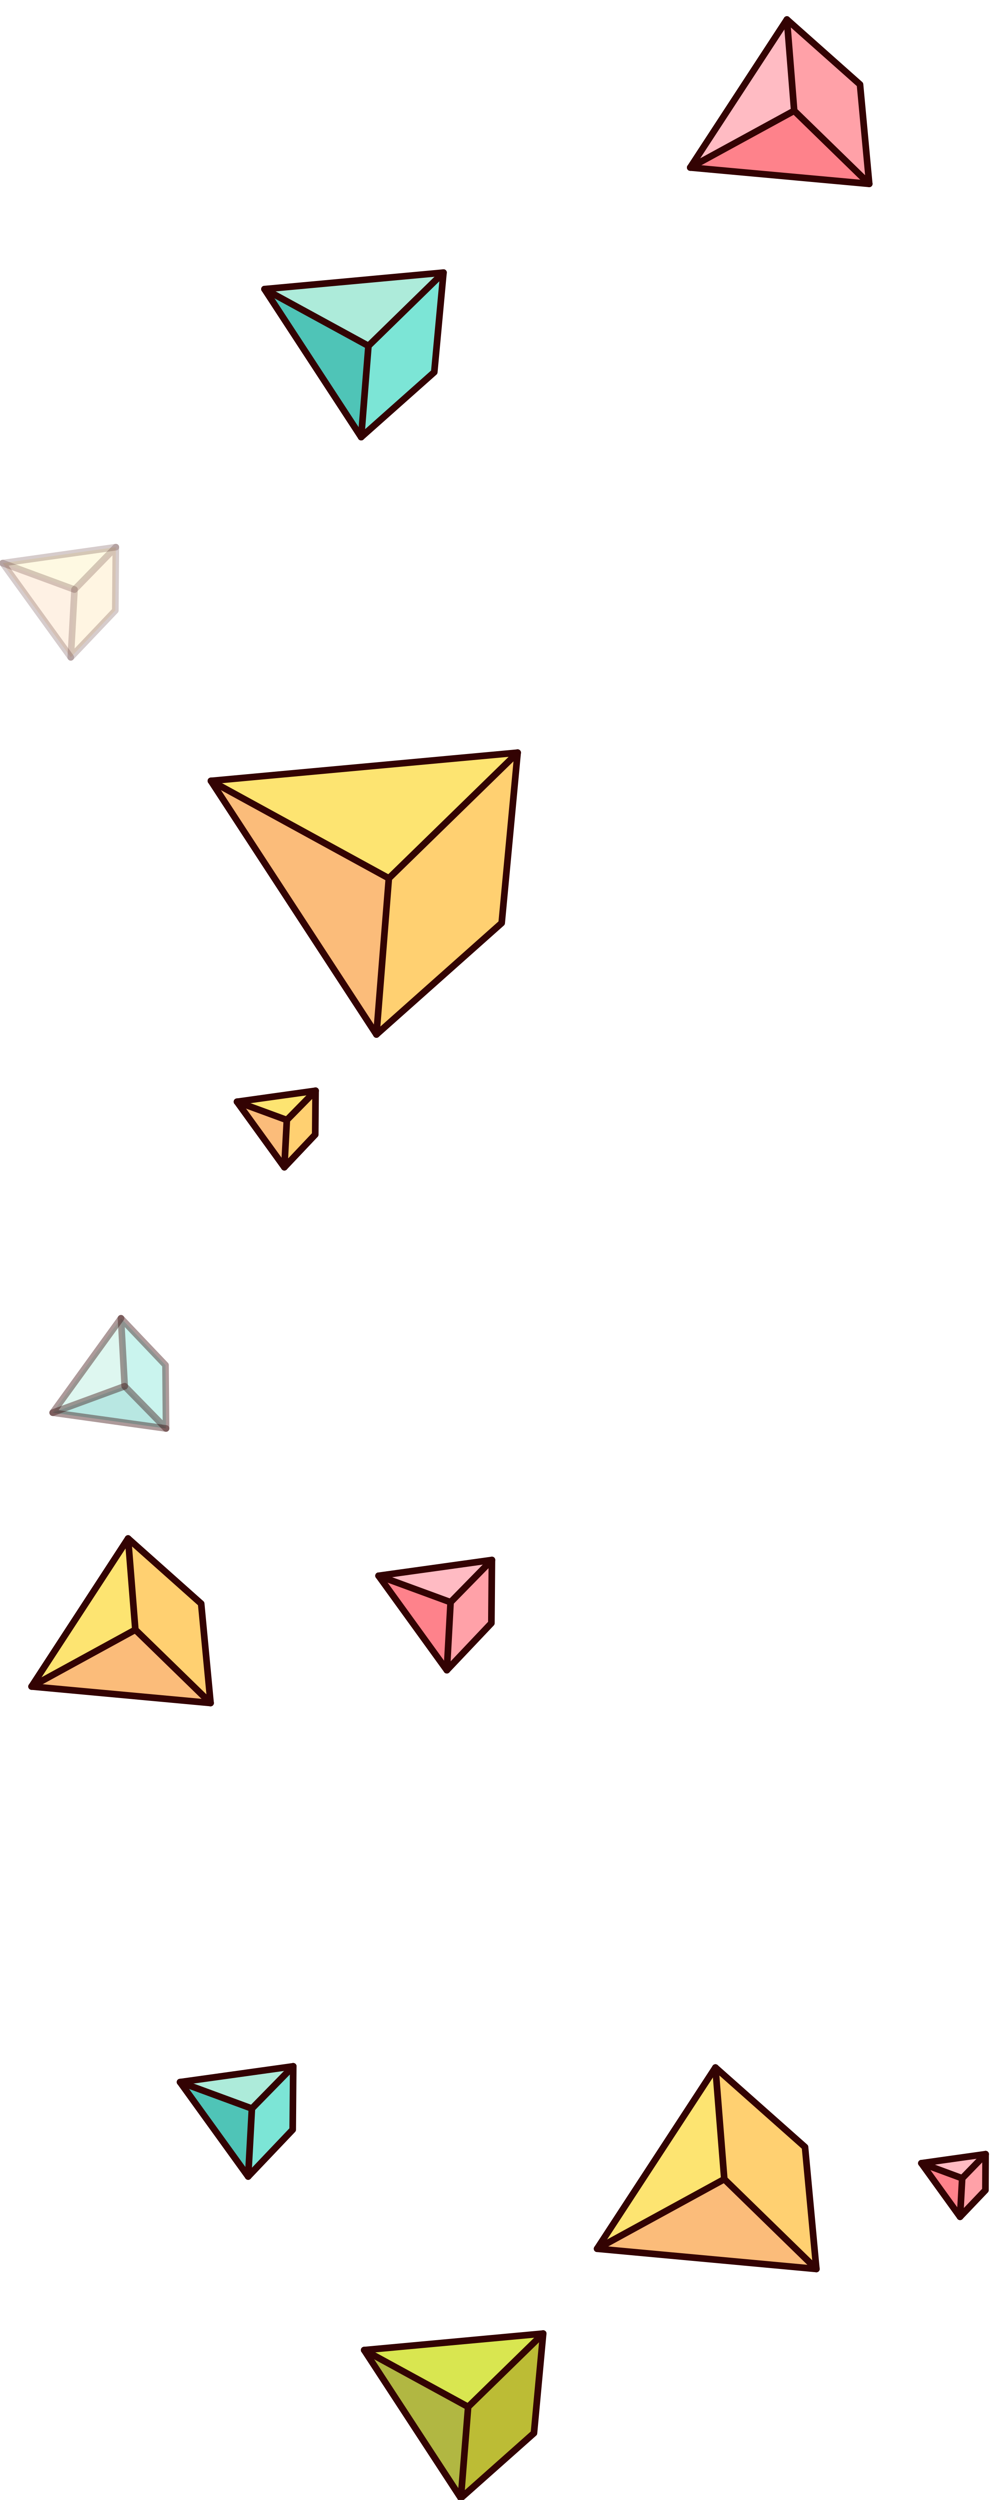 <?xml version="1.0" encoding="utf-8"?>
<!-- Generator: Adobe Illustrator 22.0.0, SVG Export Plug-In . SVG Version: 6.00 Build 0)  -->
<svg version="1.1" id="Layer_1" xmlns="http://www.w3.org/2000/svg" xmlns:xlink="http://www.w3.org/1999/xlink" x="0px" y="0px"
	 viewBox="0 0 567.1 1408.6" style="enable-background:new 0 0 567.1 1408.6;" xml:space="preserve">
<style type="text/css">
	.st0{fill:#B1B742;}
	.st1{fill:#D9E650;}
	.st2{fill:#BCBC35;}
	.st3{fill:none;stroke:#330303;stroke-width:3.743;stroke-linecap:round;stroke-linejoin:round;stroke-miterlimit:10;}
	.st4{fill:#ADEBDA;}
	.st5{fill:#4FC4B7;}
	.st6{fill:#7CE5D6;}
	.st7{fill:#FDE471;}
	.st8{fill:#FBBC7A;}
	.st9{fill:#FFD071;}
	.st10{fill:#FFBBC3;}
	.st11{fill:#FE828B;}
	.st12{fill:#FFA1A8;}
	.st13{opacity:0.4;fill:#4FC4B7;}
	.st14{opacity:0.4;fill:#ADEBDA;}
	.st15{opacity:0.4;fill:#7CE5D6;}
	.st16{opacity:0.4;fill:none;stroke:#330303;stroke-width:3.743;stroke-linecap:round;stroke-linejoin:round;stroke-miterlimit:10;}
	.st17{opacity:0.2;fill:#FDE471;}
	.st18{opacity:0.2;fill:#FBBC7A;}
	.st19{opacity:0.2;fill:#FFD071;}
	.st20{opacity:0.2;fill:none;stroke:#330303;stroke-width:3.743;stroke-linecap:round;stroke-linejoin:round;stroke-miterlimit:10;}
</style>
<polygon class="st0" points="205.3,1324.2 259.8,1407.6 263.9,1356.2 "/>
<polygon class="st1" points="205.3,1324.2 263.9,1356.2 306.2,1314.9 "/>
<polygon class="st2" points="263.9,1356.2 259.8,1407.6 301,1371 306.2,1314.9 "/>
<polygon class="st3" points="259.8,1407.6 263.9,1356.2 306.2,1314.9 301,1371 "/>
<polyline class="st3" points="259.8,1407.6 205.3,1324.2 306.2,1314.9 "/>
<line class="st3" x1="263.9" y1="1356.2" x2="205.3" y2="1324.2"/>
<polygon class="st4" points="101.5,1173.2 165.3,1164.3 142,1188.1 "/>
<polygon class="st5" points="101.5,1173.2 142,1188.1 139.9,1226.4 "/>
<polygon class="st6" points="142,1188.1 165.3,1164.3 165,1200 139.9,1226.4 "/>
<polygon class="st3" points="165.3,1164.3 142,1188.1 139.9,1226.4 165,1200 "/>
<polyline class="st3" points="165.3,1164.3 101.5,1173.2 139.9,1226.4 "/>
<line class="st3" x1="142" y1="1188.1" x2="101.5" y2="1173.2"/>
<polygon class="st7" points="336.6,1267.1 403.3,1165 408.3,1227.9 "/>
<polygon class="st8" points="336.6,1267.1 408.3,1227.9 460.2,1278.5 "/>
<polygon class="st9" points="408.3,1227.9 403.3,1165 453.8,1209.8 460.2,1278.5 "/>
<polygon class="st3" points="403.3,1165 408.3,1227.9 460.2,1278.5 453.8,1209.8 "/>
<polyline class="st3" points="403.3,1165 336.6,1267.1 460.2,1278.5 "/>
<line class="st3" x1="408.3" y1="1227.9" x2="336.6" y2="1267.1"/>
<polygon class="st10" points="519.4,1218.9 555.6,1213.8 542.4,1227.4 "/>
<polygon class="st11" points="519.4,1218.9 542.4,1227.4 541.2,1249.1 "/>
<polygon class="st12" points="542.4,1227.4 555.6,1213.8 555.5,1234.1 541.2,1249.1 "/>
<polygon class="st3" points="555.6,1213.8 542.4,1227.4 541.2,1249.1 555.5,1234.1 "/>
<polyline class="st3" points="555.6,1213.8 519.4,1218.9 541.2,1249.1 "/>
<line class="st3" x1="542.4" y1="1227.4" x2="519.4" y2="1218.9"/>
<polygon class="st7" points="17.8,950.3 72.2,866.9 76.3,918.3 "/>
<polygon class="st8" points="17.8,950.3 76.3,918.3 118.7,959.6 "/>
<polygon class="st9" points="76.3,918.3 72.2,866.9 113.4,903.6 118.7,959.6 "/>
<polygon class="st3" points="72.2,866.9 76.3,918.3 118.7,959.6 113.4,903.6 "/>
<polyline class="st3" points="72.2,866.9 17.8,950.3 118.7,959.6 "/>
<line class="st3" x1="76.3" y1="918.3" x2="17.8" y2="950.3"/>
<polygon class="st10" points="213.4,887.9 277.3,879 254,902.8 "/>
<polygon class="st11" points="213.4,887.9 254,902.8 251.9,941.1 "/>
<polygon class="st12" points="254,902.8 277.3,879 277,914.6 251.9,941.1 "/>
<polygon class="st3" points="277.3,879 254,902.8 251.9,941.1 277,914.6 "/>
<polyline class="st3" points="277.3,879 213.4,887.9 251.9,941.1 "/>
<line class="st3" x1="254" y1="902.8" x2="213.4" y2="887.9"/>
<polygon class="st13" points="29.7,796 93.6,804.9 70.3,781.1 "/>
<polygon class="st14" points="29.7,796 70.3,781.1 68.2,742.8 "/>
<polygon class="st15" points="70.3,781.1 93.6,804.9 93.3,769.2 68.2,742.8 "/>
<polygon class="st16" points="93.6,804.9 70.3,781.1 68.2,742.8 93.3,769.2 "/>
<polyline class="st16" points="93.6,804.9 29.7,796 68.2,742.8 "/>
<line class="st16" x1="70.3" y1="781.1" x2="29.7" y2="796"/>
<polygon class="st7" points="133.6,620.8 177.9,614.6 161.7,631.1 "/>
<polygon class="st8" points="133.6,620.8 161.7,631.1 160.3,657.7 "/>
<polygon class="st9" points="161.7,631.1 177.9,614.6 177.7,639.3 160.3,657.7 "/>
<polygon class="st3" points="177.9,614.6 161.7,631.1 160.3,657.7 177.7,639.3 "/>
<polyline class="st3" points="177.9,614.6 133.6,620.8 160.3,657.7 "/>
<line class="st3" x1="161.7" y1="631.1" x2="133.6" y2="620.8"/>
<polygon class="st17" points="1.5,317.3 65.3,308.3 42,332.2 "/>
<polygon class="st18" points="1.5,317.3 42,332.2 39.9,370.4 "/>
<polygon class="st19" points="42,332.2 65.3,308.3 65,344 39.9,370.4 "/>
<polygon class="st20" points="65.3,308.3 42,332.2 39.9,370.4 65,344 "/>
<polyline class="st20" points="65.3,308.3 1.5,317.3 39.9,370.4 "/>
<line class="st20" x1="42" y1="332.2" x2="1.5" y2="317.3"/>
<polygon class="st5" points="149.1,162.9 203.6,246.3 207.7,194.9 "/>
<polygon class="st4" points="149.1,162.9 207.7,194.9 250,153.6 "/>
<polygon class="st6" points="207.7,194.9 203.6,246.3 244.8,209.7 250,153.6 "/>
<polygon class="st3" points="203.6,246.3 207.7,194.9 250,153.6 244.8,209.7 "/>
<polyline class="st3" points="203.6,246.3 149.1,162.9 250,153.6 "/>
<line class="st3" x1="207.7" y1="194.9" x2="149.1" y2="162.9"/>
<polygon class="st10" points="389.1,94.4 443.6,11 447.7,62.4 "/>
<polygon class="st11" points="389.1,94.4 447.7,62.4 490,103.6 "/>
<polygon class="st12" points="447.7,62.4 443.6,11 484.8,47.6 490,103.6 "/>
<polygon class="st3" points="443.6,11 447.7,62.4 490,103.6 484.8,47.6 "/>
<polyline class="st3" points="443.6,11 389.1,94.4 490,103.6 "/>
<line class="st3" x1="447.7" y1="62.4" x2="389.1" y2="94.4"/>
<polygon class="st8" points="118.9,440 212.2,582.9 219.2,494.9 "/>
<polygon class="st7" points="118.9,440 219.2,494.9 291.8,424.1 "/>
<polygon class="st9" points="219.2,494.9 212.2,582.9 282.8,520.1 291.8,424.1 "/>
<polygon class="st3" points="212.2,582.9 219.2,494.9 291.8,424.1 282.8,520.1 "/>
<polyline class="st3" points="212.2,582.9 118.9,440 291.8,424.1 "/>
<line class="st3" x1="219.2" y1="494.9" x2="118.9" y2="440"/>
</svg>

